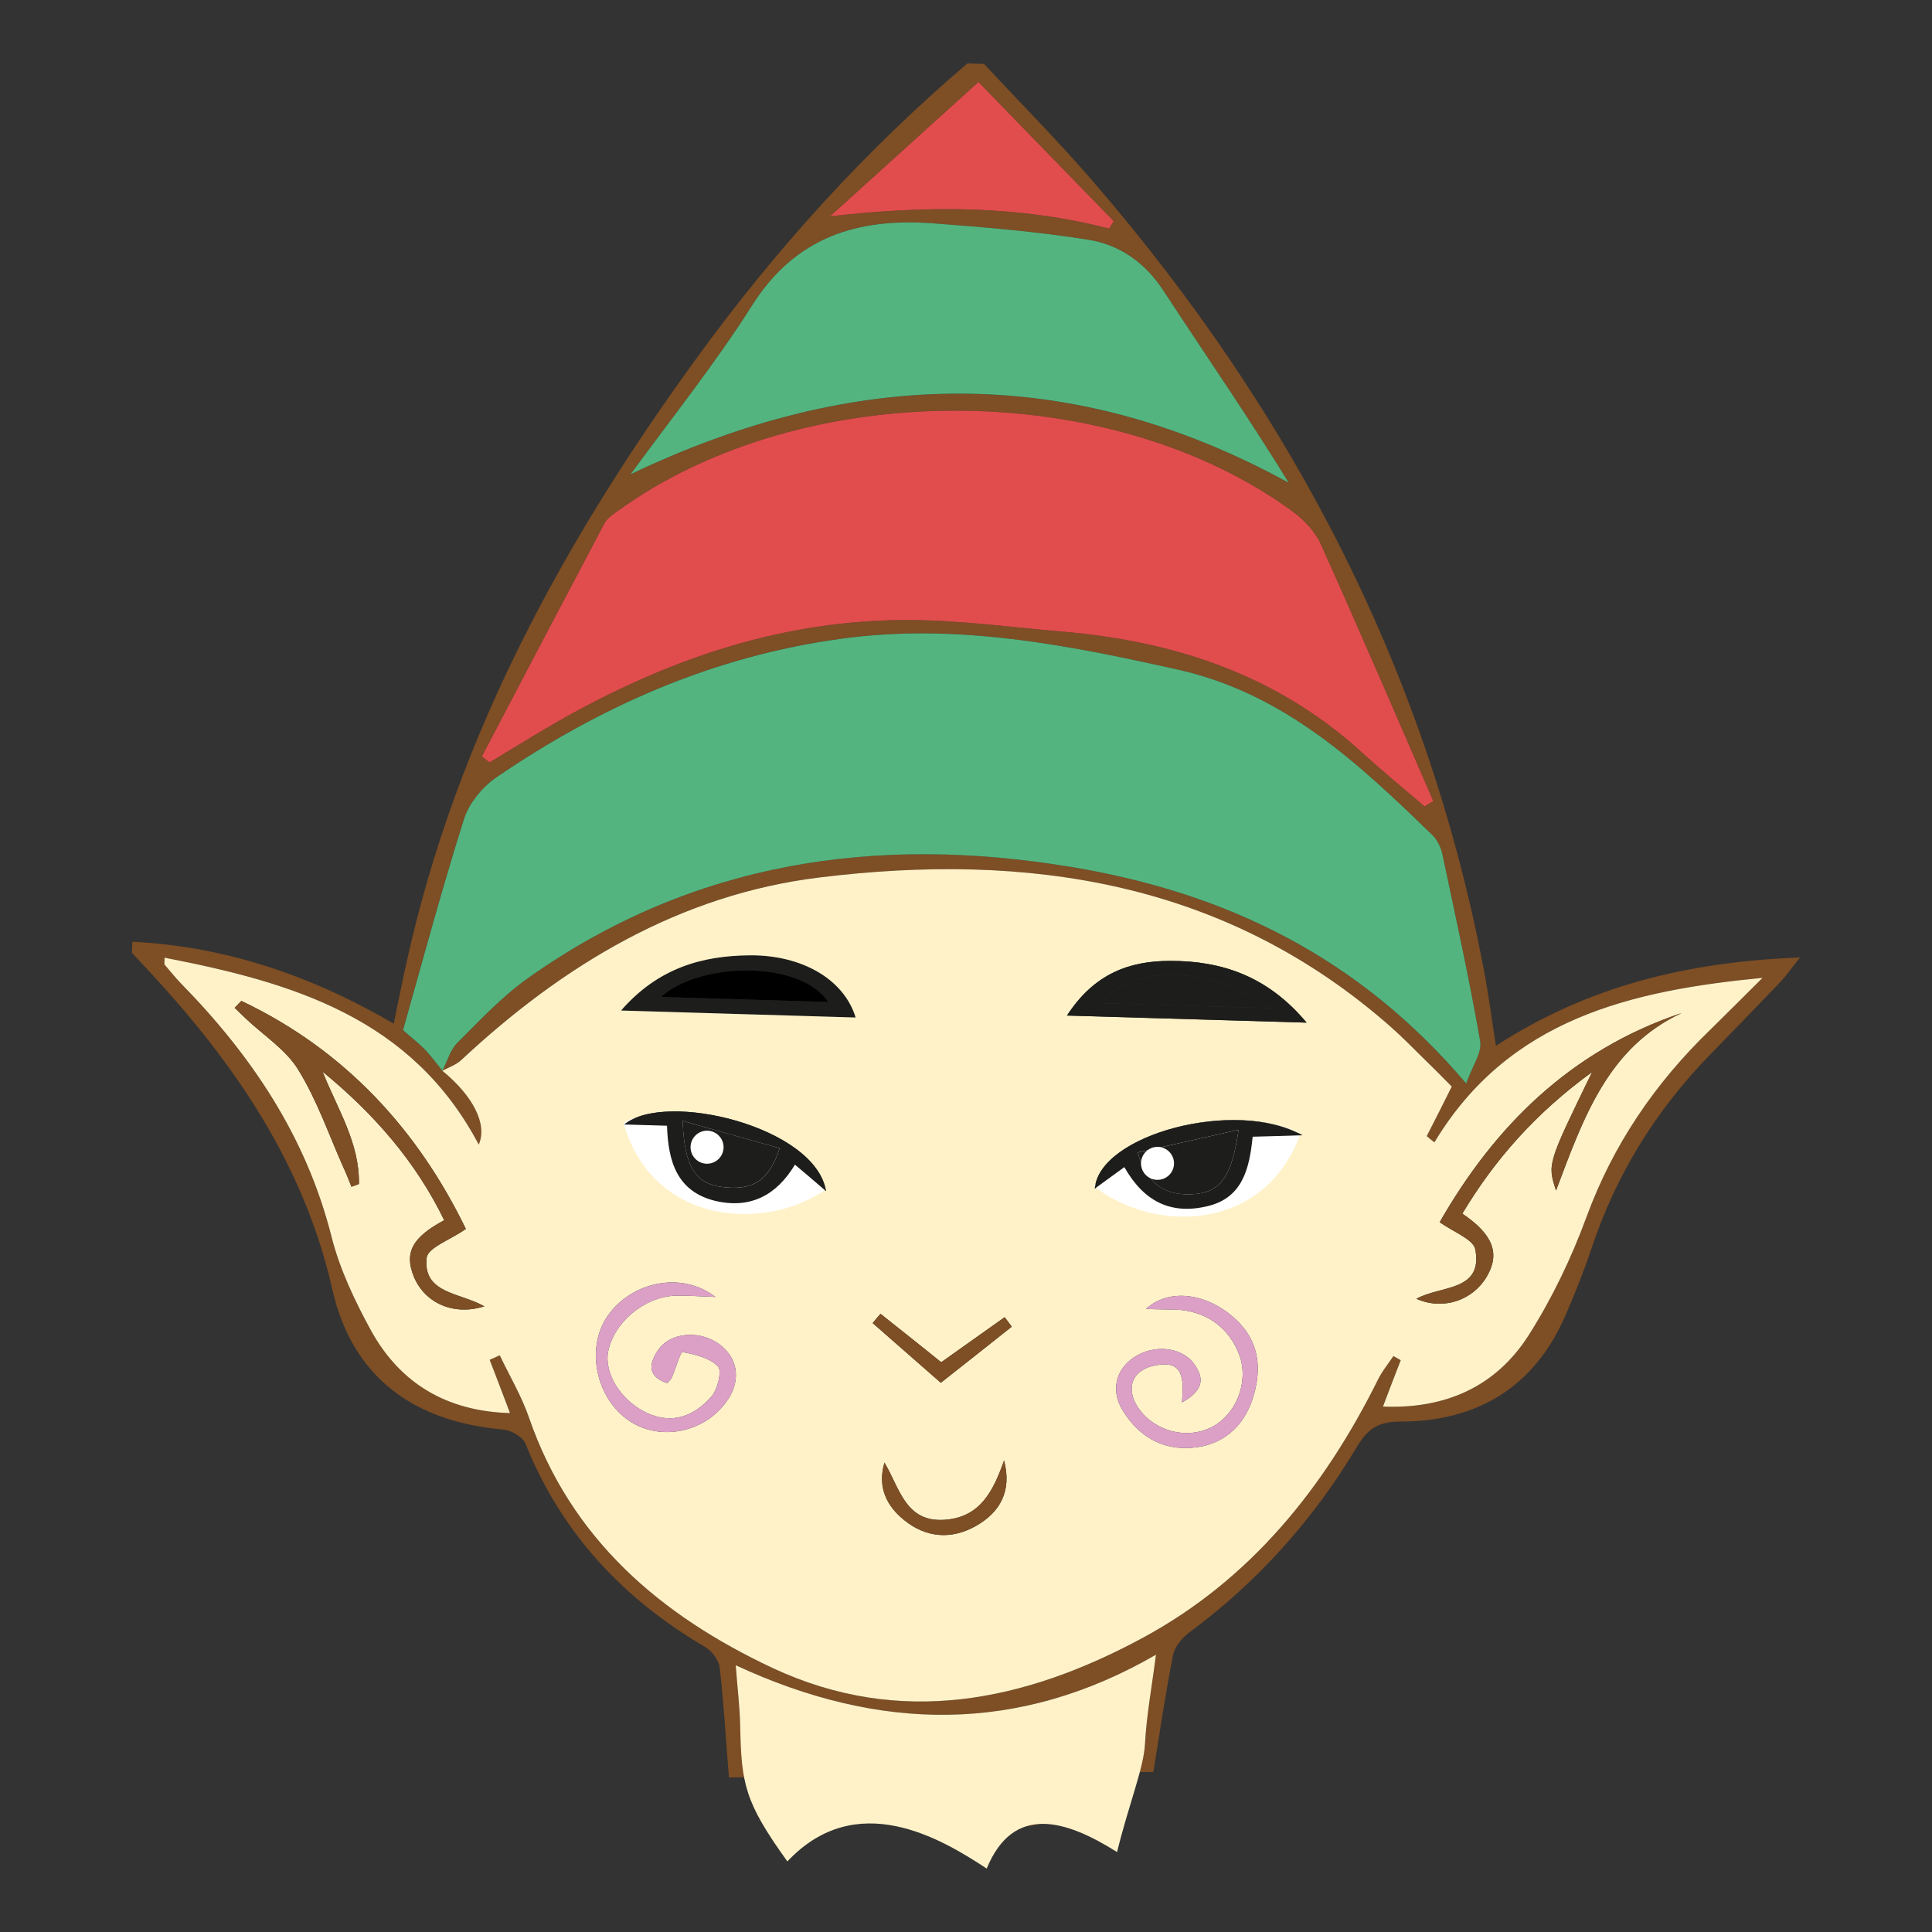 <?xml version="1.0" encoding="utf-8"?>
<!-- Generator: Adobe Illustrator 16.0.3, SVG Export Plug-In . SVG Version: 6.00 Build 0)  -->
<!DOCTYPE svg PUBLIC "-//W3C//DTD SVG 1.1//EN" "http://www.w3.org/Graphics/SVG/1.1/DTD/svg11.dtd">
<svg version="1.1" id="Calque_1" xmlns="http://www.w3.org/2000/svg" xmlns:xlink="http://www.w3.org/1999/xlink" x="0px" y="0px"
	 width="200px" height="200px" viewBox="0 0 200 200" enable-background="new 0 0 200 200" xml:space="preserve">
<rect x="0" y="0" width="200" height="200" fill="#333333" stroke="none"/>
<g>
	<path fill-rule="evenodd" clip-rule="evenodd" fill="#1D1D1B" d="M77.658,98.891c-4.953,0.043-9.508,1.293-13.367,5.719
		l24.285,0.723C87.381,101.406,83.08,98.855,77.658,98.891 M68.42,103.203c3.98-3.609,14.387-3.871,17.309,0.52L68.42,103.203z"/>
	<path fill-rule="evenodd" clip-rule="evenodd" fill="#7E4E24" d="M119.4,183.426c0.641-4.023,1.242-8.063,2.031-12.078
		c0.172-0.879,0.941-1.816,1.695-2.363c7.086-5.246,12.852-11.691,17.352-19.23c1.086-1.805,2.152-2.586,4.426-2.59
		c7.961,0,13.895-3.508,17.152-10.988c0.977-2.266,1.906-4.574,2.691-6.918c2.527-7.645,6.668-14.313,12.266-20.066
		c2.465-2.531,4.93-5.07,7.371-7.625c0.52-0.563,0.969-1.211,1.957-2.449c-11.746,0.441-22.031,3.004-31.484,9.148
		c-0.418-2.641-0.691-4.824-1.082-6.965c-5.738-31.238-19.844-58.398-40.473-82.344c-3.648-4.246-7.613-8.234-11.434-12.34
		l-1.723-0.051C89.58,15.57,80.314,25.785,72.135,37.043C58.334,56.016,47.26,76.309,42.123,99.457
		c-0.469,2.117-0.891,4.23-1.367,6.508c-8.453-4.93-17.348-7.996-27.063-8.477l-0.035,1.148c0.648,0.684,1.297,1.402,1.945,2.086
		c8.773,9.492,15.879,19.852,18.813,32.805c2.07,9.094,8.461,13.66,17.688,14.461c0.836,0.07,2.031,0.773,2.297,1.477
		c3.719,9.242,10.105,16.055,18.613,21.039c0.707,0.422,1.414,1.383,1.488,2.141c0.422,3.605,0.625,7.188,0.953,11.359
		 M101.283,8.488c4.59,4.727,9.301,9.574,14.012,14.402c-0.156,0.254-0.332,0.512-0.48,0.77c-9.277-2.383-18.641-2.438-28.883-1.262
		C91.338,17.488,96.197,13.098,101.283,8.488 M77.869,31.598c4.488-7.086,10.93-9.047,18.629-8.484
		c5.391,0.402,10.805,0.852,16.152,1.703c3.234,0.5,5.906,2.375,7.801,5.301c4.324,6.602,8.813,13.098,12.961,19.863
		c-22.574-12.383-44.984-11.93-68.133-0.883C69.514,43.297,74.033,37.645,77.869,31.598 M62.592,54.129
		c0.309-0.535,0.938-0.926,1.477-1.316c19.168-13.789,50.836-13.73,69.781,0.172c1.168,0.844,2.305,2.074,2.883,3.379
		c3.973,8.82,7.797,17.703,11.641,26.566c-0.293,0.184-0.586,0.363-0.898,0.547c-2.242-1.91-4.527-3.789-6.691-5.77
		c-8.75-7.883-19.234-11.324-30.723-12.316c-5.508-0.473-11.008-1.23-16.504-1.211c-14.438,0.078-27.352,5.184-39.453,12.668
		c-1.148,0.68-2.293,1.391-3.41,2.074c-0.281-0.199-0.535-0.395-0.82-0.602C54.107,70.254,58.338,62.184,62.592,54.129
		 M54.744,146.73c-0.773-2.227-1.996-4.293-3.012-6.43c-0.34,0.156-0.68,0.313-1.039,0.469c0.684,1.77,1.352,3.531,2.105,5.52
		c-6.566-0.207-11.355-3.066-14.395-8.555c-1.68-3.063-3.23-6.34-4.086-9.707c-2.613-10.332-8.262-18.746-15.59-26.23
		c-0.605-0.613-1.137-1.301-1.684-1.938c-0.051-0.055-0.023-0.191-0.004-0.719c13.234,2.566,25.578,6.188,32.523,19.348
		c0.926-2.121-0.617-5.063-3.766-7.641c-0.578-0.711-1.105-1.445-1.73-2.109c-0.645-0.688-1.395-1.258-2.352-2.098
		c2.055-7.277,4.02-14.605,6.316-21.848c0.523-1.656,1.914-3.336,3.355-4.324c10.832-7.398,22.578-12.566,35.703-14.352
		c11.879-1.629,23.285,0.625,34.801,3.191c11.086,2.477,18.754,9.734,26.445,17.203c0.484,0.496,0.844,1.273,0.992,1.988
		c1.363,6.422,2.773,12.824,3.895,19.289c0.203,1.195-0.816,2.578-1.441,4.379c-11.156-13.145-24.914-19.77-40.898-22.422
		c-20.211-3.352-39.133-0.566-56.145,11.449c-2.711,1.902-5.031,4.391-7.371,6.734c-0.766,0.742-1.059,1.934-1.57,2.918
		c0.656-0.359,1.402-0.602,1.945-1.109c10.551-9.844,22.621-17.137,37.082-18.898c21.637-2.656,42.074,0.391,59.191,15.504
		c1.141,1.012,2.211,2.094,3.301,3.176c1.02,0.988,2.043,2.023,2.969,2.961c-0.914,1.836-1.75,3.48-2.59,5.133
		c0.254,0.219,0.512,0.445,0.797,0.645c7.719-12.848,20.426-15.719,33.965-17.035c-1.797,1.789-3.598,3.602-5.414,5.383
		c-5.711,5.523-10.063,11.867-12.816,19.387c-1.559,4.254-3.578,8.449-6.004,12.27c-3.387,5.281-8.57,7.609-15.066,7.344
		c0.652-1.723,1.242-3.262,1.844-4.797c-0.258-0.156-0.496-0.277-0.754-0.43c-0.551,0.82-1.195,1.594-1.629,2.488
		c-5.566,11.184-13.16,20.637-24.285,26.664c-12.246,6.617-25.137,9.316-38.355,3.137C68.424,167.254,59.104,159.355,54.744,146.73
		 M101.682,189.324c-5.684-0.145-11.402-0.602-17.051-1.383c-6.113-0.883-7.883-3.273-8.012-9.305
		c-0.035-1.984-0.285-3.949-0.461-6.25c14.898,6.922,29.332,7.109,43.512-1.098c-0.41,3.219-0.977,6.211-1.137,9.242
		c-0.125,2.457-1.168,3.98-3.215,5.234C111.104,188.32,106.482,189.473,101.682,189.324"/>
	<path fill-rule="evenodd" clip-rule="evenodd" fill="#FFF2C9" d="M148.49,118.254c-0.277-0.195-0.535-0.422-0.793-0.648
		c0.84-1.641,1.68-3.289,2.59-5.125c-0.926-0.938-1.945-1.973-2.969-2.961c-1.094-1.082-2.156-2.164-3.301-3.18
		C126.9,91.23,106.459,88.18,84.826,90.836c-14.465,1.77-26.535,9.059-37.078,18.902c-0.547,0.508-1.293,0.75-1.953,1.109
		c3.152,2.578,4.691,5.52,3.766,7.641c-6.945-13.156-19.289-16.781-32.523-19.348c-0.016,0.527-0.039,0.668,0.004,0.723
		c0.555,0.633,1.086,1.32,1.684,1.934c7.332,7.48,12.988,15.898,15.594,26.23c0.852,3.367,2.41,6.641,4.082,9.703
		c3.039,5.492,7.832,8.359,14.395,8.555c-0.75-1.977-1.414-3.746-2.105-5.516c0.367-0.156,0.707-0.313,1.043-0.469
		c1.016,2.133,2.246,4.203,3.016,6.422c4.355,12.633,13.676,20.531,25.227,25.949c13.227,6.176,26.117,3.473,38.355-3.141
		c11.125-6.027,18.723-15.48,24.293-26.668c0.43-0.891,1.074-1.664,1.621-2.484c0.262,0.156,0.496,0.281,0.758,0.43
		c-0.594,1.535-1.195,3.07-1.84,4.801c6.488,0.262,11.676-2.07,15.059-7.348c2.43-3.824,4.445-8.016,6.008-12.273
		c2.758-7.512,7.102-13.863,12.813-19.387c1.82-1.781,3.621-3.594,5.414-5.375C168.916,102.539,156.213,105.414,148.49,118.254
		 M42.865,132.227c-1.043-2.52-0.234-4.121,3.117-5.91c-2.973-6.137-7.34-11.066-12.59-15.379c1.535,3.844,3.844,7.379,3.766,11.625
		c-0.266,0.113-0.508,0.199-0.777,0.289c-0.266-0.676-0.527-1.352-0.844-2.031c-1.5-3.363-2.711-6.914-4.652-10.059
		c-1.25-2.07-3.523-3.523-5.363-5.242c-0.418-0.402-0.809-0.793-1.23-1.188c0.227-0.242,0.469-0.492,0.691-0.719
		c10.746,5.098,18.27,13.367,23.242,23.602c-1.582,1.129-3.949,1.945-4.055,2.992c-0.418,3.738,3.5,3.594,5.973,5.027
		C46.932,136.238,44.006,134.883,42.865,132.227 M75.4,144.809c-2.227,3.445-6.988,4.5-10.297,2.25
		c-3.461-2.352-4.504-7.617-2.156-10.898c2.418-3.41,7.523-4.648,11.117-1.902c-1.855-0.063-2.977-0.168-4.129-0.129
		c-3.203,0.094-6.391,2.75-6.984,5.793c-0.426,2.305,1.379,5.105,3.996,6.332c2.688,1.25,4.914,0.309,6.668-1.645
		c0.672-0.742,1.137-2.715,0.715-3.152c-0.852-0.891-2.375-1.246-3.684-1.496c-0.191-0.012-0.719,1.742-1.105,2.668
		c-0.074,0.164-0.25,0.277-0.469,0.555c-1.988-0.68-1.977-1.918-0.953-3.418c1.227-1.809,4.152-2.098,6.191-0.723
		C76.322,140.414,76.756,142.719,75.4,144.809 M82.291,120.566c-1.887,3.145-4.582,4.617-8.258,3.742
		c-3.984-0.977-4.879-4.137-4.984-7.773l-4.438-0.129c4.266-3.531,19.828,0.23,20.895,6.902
		C84.111,122.098,83.295,121.406,82.291,120.566 M64.291,104.609c3.859-4.426,8.414-5.676,13.367-5.715
		c5.422-0.027,9.723,2.512,10.918,6.438L64.291,104.609z M101.018,157.973c-2.531,1.43-5.176,1.23-7.441-0.629
		c-1.773-1.434-2.77-3.355-2.02-5.938c1.57,2.602,2.156,6.211,6.227,5.922c3.715-0.246,5.063-3.031,6.156-6.145
		C104.775,154.359,103.518,156.563,101.018,157.973 M97.393,143.145c-2.445-2.148-4.75-4.156-7.055-6.18
		c0.27-0.328,0.543-0.66,0.813-0.961c2.055,1.641,4.137,3.273,6.281,5.016c2.227-1.586,4.395-3.117,6.57-4.664
		c0.254,0.324,0.504,0.664,0.734,0.984C102.361,139.23,99.963,141.121,97.393,143.145 M129.682,144.777
		c-0.949,2.934-3.137,4.852-6.27,5.094c-3.09,0.266-5.555-1.199-7.176-3.844c-1.281-2.047-0.758-4.23,1.145-5.508
		c2.047-1.379,4.934-1.102,6.215,0.652c1.063,1.445,1.07,2.738-1.238,4.008c0.215-2.504,0.129-4.371-2.66-3.852
		c-2.477,0.418-3.27,2.363-1.852,4.434c1.695,2.441,5.039,3.301,7.637,1.949c2.5-1.316,3.793-4.621,2.848-7.348
		c-1.059-2.953-3.539-4.719-6.766-4.797c-0.883,0-1.77-0.031-2.934-0.059c2.406-2.223,6.383-1.629,9.285,1.066
		C130.432,138.895,130.631,141.816,129.682,144.777 M129.674,117.676c-0.336,3.355-1.07,6.348-4.707,7.195
		c-3.773,0.891-6.555-0.484-8.574-4.055c-0.98,0.707-1.906,1.398-3.059,2.219c0.453-5.57,14.57-9.383,21.484-5.52
		C132.666,117.598,131.303,117.629,129.674,117.676 M110.451,105.129c2.805-4.313,6.43-5.664,10.711-5.656
		c5.375-0.008,10.109,1.609,14.098,6.391L110.451,105.129z M161.08,123.242c-0.898-2.746-0.898-2.746,3.738-12.266
		c-5.84,4.246-10.07,9.043-13.438,14.66c3.184,2.148,3.934,4.129,2.527,6.523c-1.438,2.445-4.5,3.523-7.285,2.293
		c2.504-1.406,6.902-0.727,6.105-5.098c-0.188-1.059-2.242-1.793-3.691-2.836c5.621-9.824,13.48-17.766,25.047-21.648
		C166.42,108.438,163.912,115.754,161.08,123.242"/>
	<path fill-rule="evenodd" clip-rule="evenodd" fill="#54B47F" d="M153.225,107.785c0.207,1.199-0.82,2.582-1.445,4.383
		c-11.148-13.145-24.91-19.766-40.895-22.422C90.67,86.395,71.752,89.18,54.74,101.195c-2.711,1.906-5.031,4.391-7.371,6.734
		c-0.766,0.746-1.066,1.934-1.57,2.918c-0.574-0.707-1.102-1.445-1.727-2.109c-0.652-0.688-1.398-1.258-2.352-2.098
		c2.055-7.281,4.02-14.605,6.313-21.852c0.527-1.652,1.914-3.332,3.355-4.32c10.832-7.398,22.578-12.566,35.707-14.348
		c11.875-1.629,23.277,0.617,34.793,3.188c11.09,2.477,18.762,9.734,26.453,17.203c0.48,0.496,0.844,1.273,0.988,1.988
		C150.689,94.926,152.104,101.328,153.225,107.785"/>
	<path fill-rule="evenodd" clip-rule="evenodd" fill="#E14D4D" d="M148.373,82.93c-0.293,0.18-0.586,0.367-0.898,0.547
		c-2.242-1.902-4.527-3.789-6.691-5.77c-8.75-7.883-19.234-11.328-30.723-12.316c-5.508-0.469-11.008-1.234-16.504-1.207
		c-14.438,0.074-27.352,5.18-39.453,12.668c-1.148,0.676-2.293,1.379-3.41,2.07c-0.281-0.199-0.535-0.402-0.816-0.602
		c4.23-8.066,8.461-16.145,12.715-24.184c0.309-0.543,0.938-0.934,1.477-1.324c19.168-13.789,50.836-13.73,69.781,0.168
		c1.168,0.848,2.305,2.078,2.891,3.387C140.705,65.184,144.529,74.063,148.373,82.93"/>
	<path fill-rule="evenodd" clip-rule="evenodd" fill="#54B47F" d="M133.412,49.98c-22.574-12.383-44.984-11.934-68.133-0.883
		c4.234-5.801,8.754-11.445,12.59-17.5c4.488-7.086,10.926-9.039,18.629-8.484c5.391,0.402,10.801,0.852,16.156,1.703
		c3.234,0.508,5.902,2.371,7.801,5.301C124.775,36.719,129.264,43.215,133.412,49.98"/>
	<path fill-rule="evenodd" clip-rule="evenodd" fill="#FFF2C9" d="M119.666,171.293c-0.406,3.215-0.973,6.207-1.137,9.238
		c-0.117,2.457-1.688,6.281-2.891,11.191c-5.367-3.375-10.734-4.977-13.496,1.711c-4.746-3.133-13.496-8.336-20.633-0.738
		c-4.445-6.176-4.758-8.027-4.887-14.059c-0.039-1.984-0.293-3.949-0.461-6.25C91.057,179.309,105.486,179.496,119.666,171.293"/>
	<path fill-rule="evenodd" clip-rule="evenodd" fill="#E14D4D" d="M115.291,22.891c-0.152,0.254-0.324,0.512-0.477,0.77
		c-9.273-2.383-18.645-2.438-28.883-1.266c5.406-4.906,10.27-9.297,15.355-13.906C105.877,13.215,110.58,18.063,115.291,22.891"/>
	<path fill-rule="evenodd" clip-rule="evenodd" fill="#7E4E24" d="M50.139,135.234c-3.211,1.004-6.129-0.352-7.27-3.012
		c-1.051-2.516-0.234-4.117,3.117-5.906c-2.977-6.137-7.344-11.07-12.594-15.391c1.531,3.855,3.844,7.391,3.766,11.641
		c-0.27,0.109-0.508,0.195-0.773,0.285c-0.266-0.676-0.535-1.348-0.852-2.031c-1.5-3.371-2.703-6.914-4.645-10.059
		c-1.254-2.066-3.531-3.52-5.363-5.254c-0.422-0.391-0.816-0.781-1.234-1.176c0.223-0.234,0.469-0.492,0.691-0.719
		c10.746,5.094,18.27,13.367,23.246,23.609c-1.59,1.121-3.953,1.934-4.059,2.984C43.752,133.945,47.674,133.801,50.139,135.234"/>
	<path fill-rule="evenodd" clip-rule="evenodd" fill="#7E4E24" d="M174.08,104.871c-7.66,3.566-10.172,10.883-13,18.371
		c-0.895-2.754-0.895-2.754,3.734-12.266c-5.836,4.242-10.063,9.043-13.434,14.66c3.184,2.148,3.941,4.129,2.527,6.523
		c-1.434,2.445-4.504,3.523-7.281,2.293c2.5-1.406,6.902-0.727,6.098-5.102c-0.18-1.055-2.238-1.785-3.688-2.828
		C154.658,116.695,162.514,108.754,174.08,104.871"/>
	<path fill-rule="evenodd" clip-rule="evenodd" d="M85.732,103.723l-17.309-0.52C72.396,99.594,82.803,99.332,85.732,103.723"/>
	<path fill-rule="evenodd" clip-rule="evenodd" fill="#7E4E24" d="M101.014,157.973c-2.527,1.43-5.172,1.23-7.434-0.629
		c-1.773-1.434-2.773-3.355-2.023-5.938c1.57,2.602,2.156,6.211,6.227,5.922c3.711-0.246,5.063-3.031,6.156-6.145
		C104.779,154.359,103.518,156.563,101.014,157.973"/>
	<path fill-rule="evenodd" clip-rule="evenodd" fill="#DCA0C7" d="M129.682,144.777c-0.945,2.934-3.133,4.852-6.27,5.094
		c-3.09,0.266-5.555-1.199-7.176-3.844c-1.273-2.047-0.758-4.23,1.145-5.508c2.047-1.379,4.93-1.105,6.223,0.652
		c1.055,1.445,1.063,2.738-1.246,4.004c0.219-2.5,0.129-4.367-2.656-3.848c-2.473,0.418-3.273,2.359-1.855,4.434
		c1.695,2.441,5.039,3.301,7.637,1.949c2.504-1.309,3.793-4.621,2.848-7.348c-1.059-2.953-3.539-4.723-6.766-4.793
		c-0.883,0-1.766-0.035-2.934-0.063c2.406-2.223,6.379-1.629,9.285,1.066C130.432,138.895,130.631,141.816,129.682,144.777"/>
	<path fill-rule="evenodd" clip-rule="evenodd" fill="#DCA0C7" d="M75.404,144.805c-2.23,3.449-6.996,4.504-10.297,2.254
		c-3.469-2.352-4.504-7.617-2.164-10.891c2.422-3.418,7.527-4.648,11.125-1.914c-1.859-0.055-2.984-0.164-4.129-0.125
		c-3.207,0.102-6.391,2.746-6.984,5.789c-0.426,2.309,1.379,5.109,3.992,6.332c2.688,1.25,4.914,0.316,6.672-1.637
		c0.664-0.746,1.129-2.719,0.715-3.156c-0.859-0.891-2.379-1.242-3.684-1.496c-0.191-0.012-0.719,1.742-1.105,2.668
		c-0.082,0.164-0.25,0.281-0.477,0.555c-1.984-0.684-1.977-1.922-0.949-3.418c1.227-1.809,4.148-2.098,6.191-0.727
		C76.322,140.41,76.752,142.723,75.404,144.805"/>
	<path fill-rule="evenodd" clip-rule="evenodd" fill="#7E4E24" d="M104.736,137.34c-2.375,1.891-4.773,3.773-7.344,5.805
		c-2.445-2.152-4.75-4.16-7.055-6.18c0.27-0.336,0.543-0.656,0.813-0.961c2.055,1.637,4.137,3.273,6.281,5.016
		c2.227-1.586,4.395-3.117,6.57-4.664C104.256,136.68,104.506,137.02,104.736,137.34"/>
	<path fill-rule="evenodd" clip-rule="evenodd" fill="#1D1D1B" d="M121.158,99.469c-4.277-0.004-7.902,1.34-10.707,5.66
		l24.809,0.734C131.271,101.09,126.537,99.465,121.158,99.469 M113.932,103.844c3.227-4.016,11.23-3.945,17.625,0.52
		L113.932,103.844z"/>
	<path fill-rule="evenodd" clip-rule="evenodd" fill="#1D1D1B" d="M131.557,104.363l-17.629-0.52
		C117.158,99.828,125.166,99.898,131.557,104.363"/>
	<path fill-rule="evenodd" clip-rule="evenodd" fill="#FFFFFF" d="M64.541,116.262c1.301-1.281,14.828-3.07,20.902,6.902
		C79.213,127.48,67.604,126.887,64.541,116.262"/>
	<path fill-rule="evenodd" clip-rule="evenodd" fill="#FFFFFF" d="M134.588,117.445c-1.203-1.371-14.551-4.168-21.359,5.316
		C119.111,127.539,130.744,127.813,134.588,117.445"/>
	<path fill-rule="evenodd" clip-rule="evenodd" fill="#1D1D1B" d="M113.334,123.043c1.145-0.828,2.078-1.52,3.059-2.223
		c2.02,3.566,4.801,4.941,8.574,4.051c3.637-0.848,4.371-3.836,4.707-7.199c1.629-0.043,2.992-0.078,5.145-0.152
		C127.904,113.652,113.787,117.461,113.334,123.043 M123.357,123.629c-2.563,0.109-4.586-0.883-5.586-4.328
		c3.422-0.758,6.691-1.5,10.445-2.344C127.494,121.934,126.303,123.496,123.357,123.629"/>
	<path fill-rule="evenodd" clip-rule="evenodd" fill="#1D1D1B" d="M64.611,116.406l4.438,0.129c0.113,3.637,0.996,6.797,4.98,7.777
		c3.68,0.867,6.375-0.602,8.262-3.746c1.004,0.84,1.82,1.531,3.219,2.742C84.439,116.637,68.877,112.875,64.611,116.406
		 M74.697,122.871c-2.719-0.371-3.855-2.117-4.027-6.836c3.574,1.016,6.801,1.922,10.047,2.832
		C79.564,122.301,77.912,123.277,74.697,122.871"/>
	<path fill-rule="evenodd" clip-rule="evenodd" fill="#1D1D1B" d="M128.217,116.957c-0.723,4.977-1.918,6.539-4.863,6.676
		c-2.559,0.113-4.582-0.883-5.578-4.324C121.189,118.543,124.463,117.801,128.217,116.957"/>
	<path fill-rule="evenodd" clip-rule="evenodd" fill="#1D1D1B" d="M80.717,118.867c-1.156,3.426-2.805,4.41-6.02,4.004
		c-2.719-0.371-3.863-2.125-4.031-6.836C74.244,117.047,77.471,117.957,80.717,118.867"/>
	<path fill-rule="evenodd" clip-rule="evenodd" fill="#FFFFFF" d="M74.904,118.809c-0.031,0.941-0.816,1.684-1.762,1.66
		c-0.941-0.027-1.684-0.82-1.656-1.762c0.031-0.945,0.816-1.688,1.758-1.66C74.189,117.082,74.932,117.867,74.904,118.809"/>
	<path fill-rule="evenodd" clip-rule="evenodd" fill="#FFFFFF" d="M121.533,120.484c-0.031,0.941-0.816,1.684-1.762,1.652
		c-0.941-0.023-1.684-0.813-1.652-1.758c0.027-0.941,0.813-1.68,1.758-1.656C120.814,118.754,121.564,119.543,121.533,120.484"/>
</g>
</svg>
